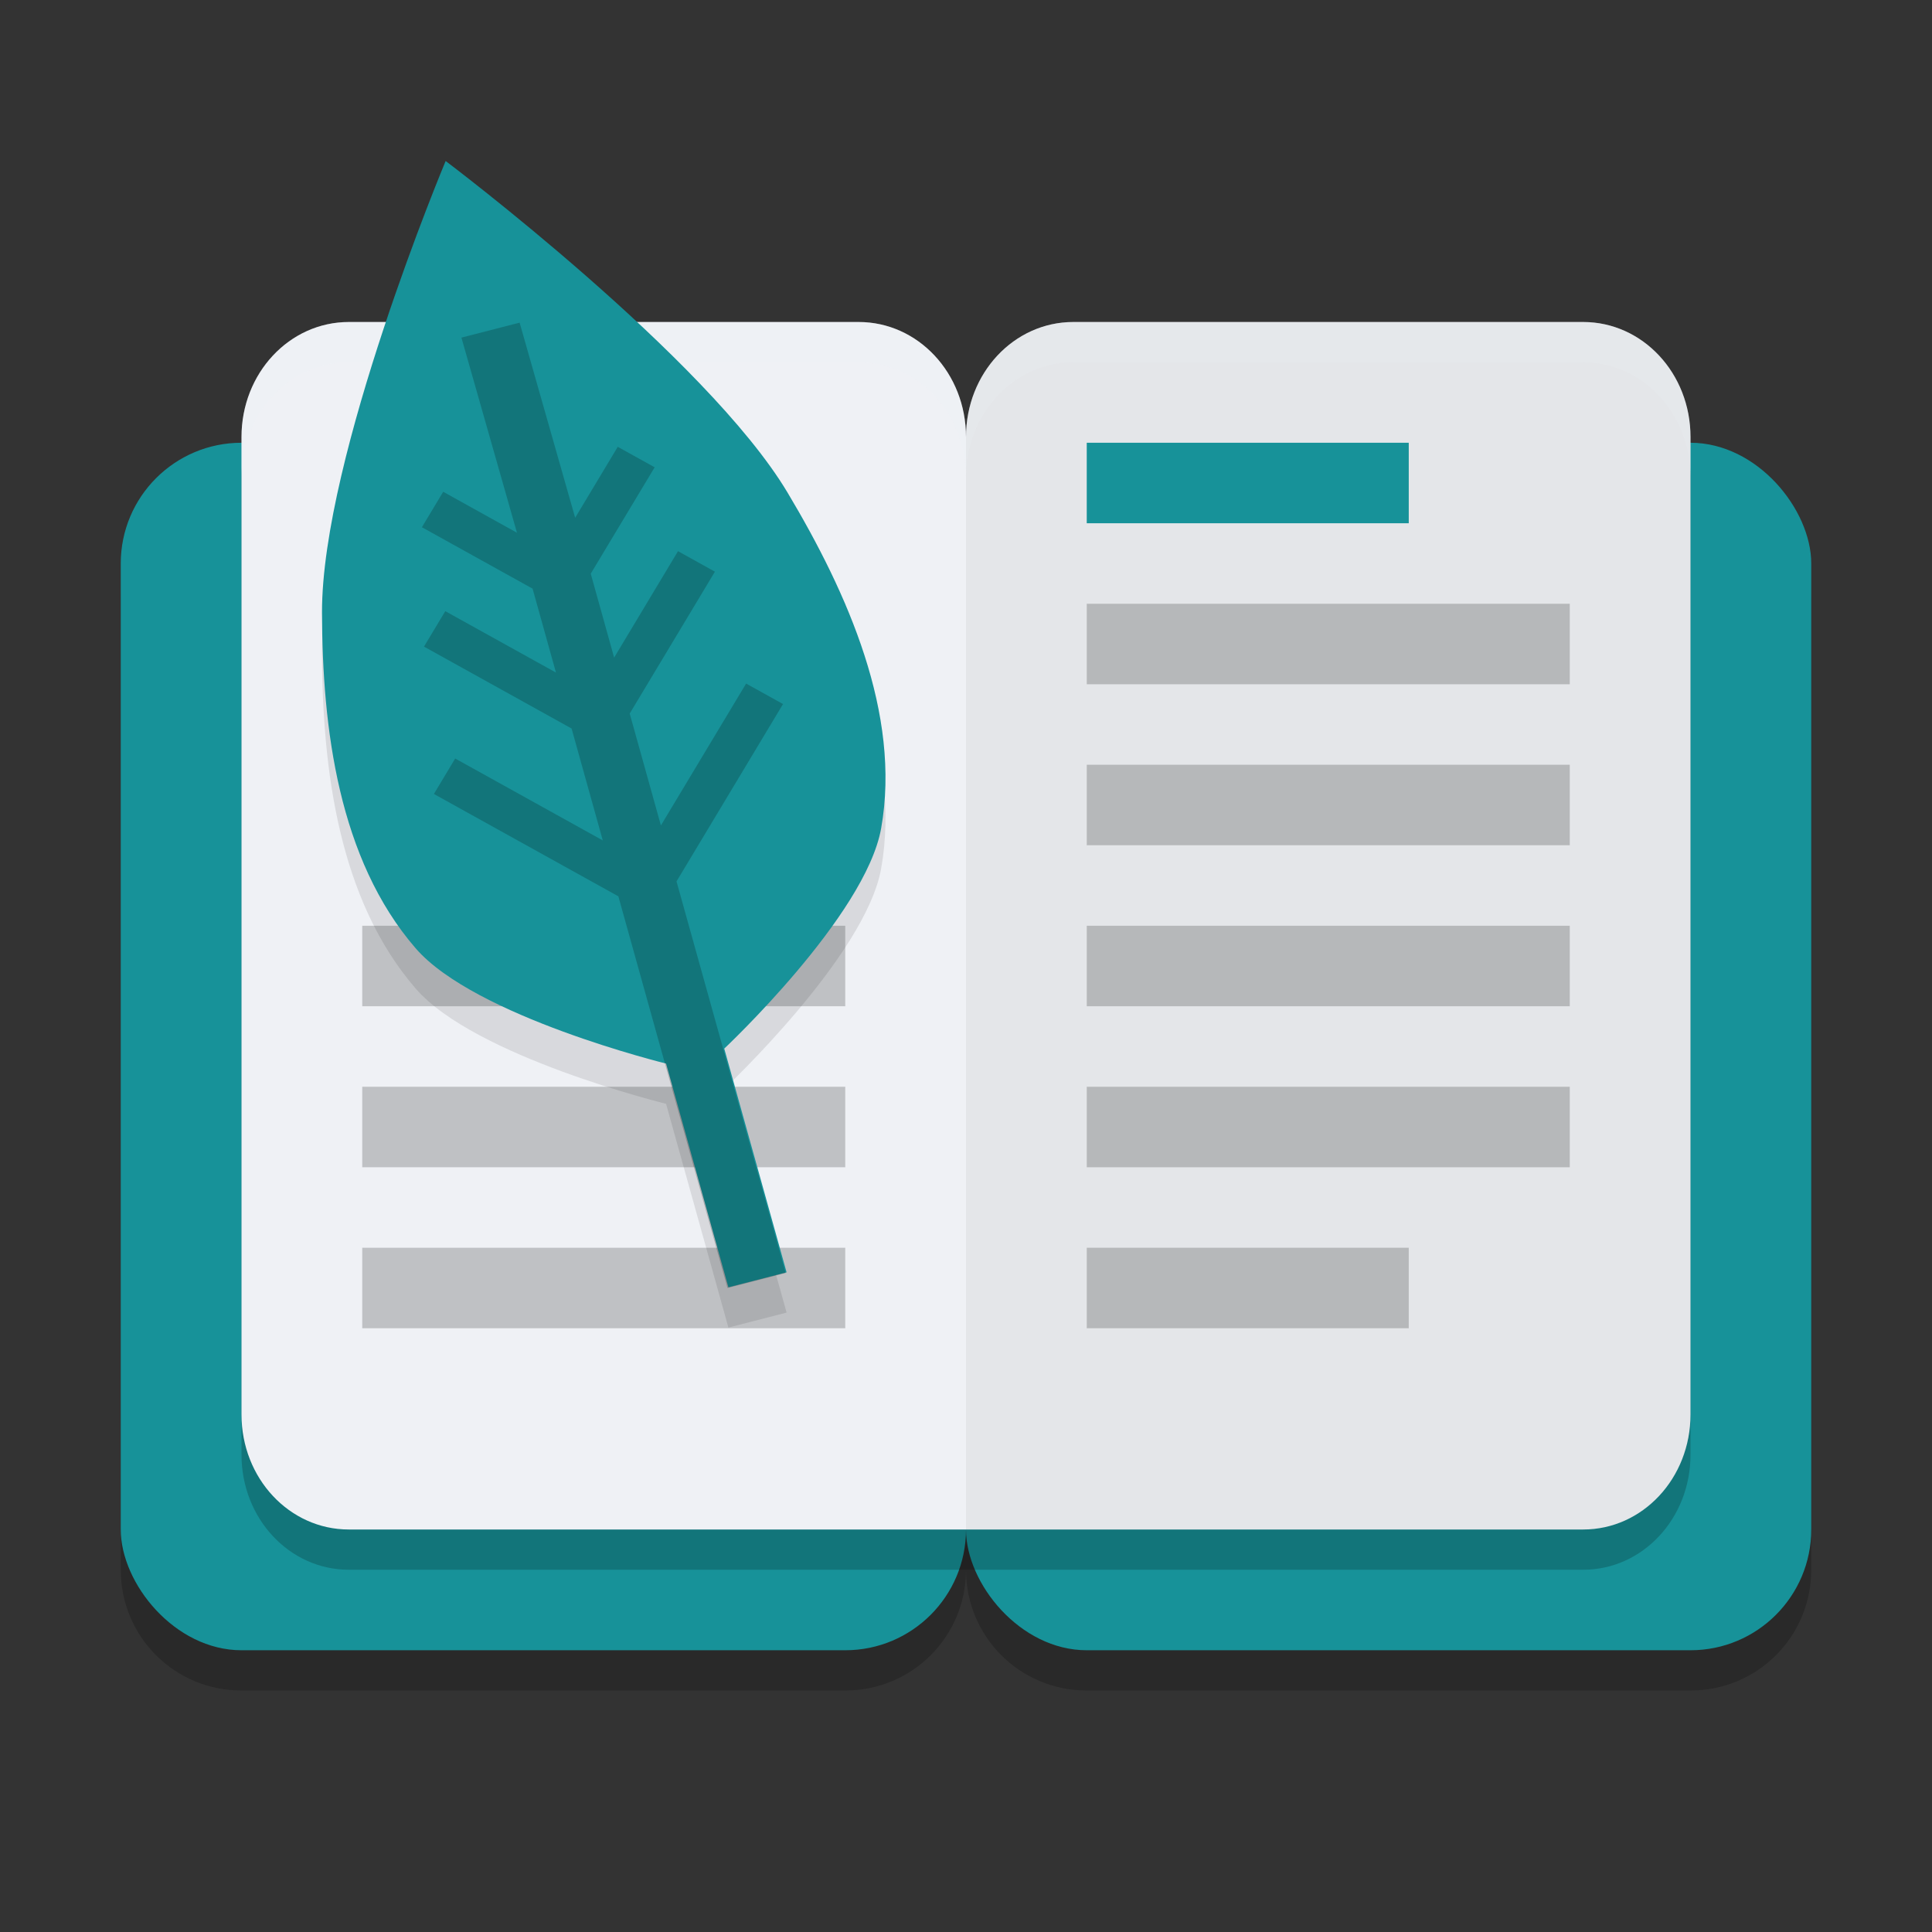 <svg xmlns="http://www.w3.org/2000/svg" width="48" height="48" version="1.1">
 <rect width="100%" height="100%" fill="#333333" stroke="none"/>
 <path style="opacity:0.2" d="m 6,12 c -1.662,0 -3,1.338 -3,3 v 24 c 0,1.662 1.338,3 3,3 h 15 c 1.662,0 3,-1.338 3,-3 0,1.662 1.338,3 3,3 h 15 c 1.662,0 3,-1.338 3,-3 V 15 c 0,-1.662 -1.338,-3 -3,-3 H 27 c -1.662,0 -3,1.338 -3,3 0,-1.662 -1.338,-3 -3,-3 z"/>
 <rect style="fill:#179299" width="21" height="30" x="3" y="11" ry="3"/>
 <rect style="fill:#179299" width="21" height="30" x="24" y="11" ry="3"/>
 <path style="opacity:0.2" d="M 8.666,9 C 7.189,9 6,10.275 6,11.857 v 2.857 18.57 2.857 C 6,37.725 7.189,39 8.666,39 H 24 39.334 C 40.811,39 42,37.725 42,36.143 V 33.285 14.715 11.857 C 42,10.275 40.811,9 39.334,9 H 26.666 C 25.189,9 24,10.275 24,11.857 24,10.275 22.811,9 21.334,9 Z"/>
 <path style="fill:#eff1f5" d="M 21.333,8 C 22.811,8 24,9.274 24,10.857 V 38 H 8.667 C 7.189,38 6,36.726 6,35.143 V 32.286 13.714 10.857 C 6,9.274 7.189,8 8.667,8 Z"/>
 <path style="fill:#eff1f5" d="M 26.667,8 C 25.189,8 24,9.274 24,10.857 V 38 H 39.333 C 40.811,38 42,36.726 42,35.143 V 32.286 13.714 10.857 C 42,9.274 40.811,8 39.333,8 Z"/>
 <path style="opacity:0.05" d="M 26.667,8 C 25.189,8 24,9.274 24,10.857 V 38 H 39.333 C 40.811,38 42,36.726 42,35.143 V 32.286 13.714 10.857 C 42,9.274 40.811,8 39.333,8 Z"/>
 <rect style="fill:#179299" width="8" height="2" x="27" y="11" ry="0"/>
 <rect style="opacity:0.2" width="12" height="2" x="27" y="15" ry="0"/>
 <rect style="opacity:0.2" width="12" height="2" x="27" y="19" ry="0"/>
 <rect style="opacity:0.2" width="12" height="2" x="27" y="23" ry="0"/>
 <rect style="opacity:0.2" width="12" height="2" x="27" y="27" ry="0"/>
 <rect style="opacity:0.2" width="8" height="2" x="27" y="31" ry="0"/>
 <rect style="opacity:0.2" width="12" height="2" x="9" y="15" ry="0"/>
 <rect style="opacity:0.2" width="12" height="2" x="9" y="19" ry="0"/>
 <rect style="opacity:0.2" width="12" height="2" x="9" y="23" ry="0"/>
 <rect style="opacity:0.2" width="12" height="2" x="9" y="27" ry="0"/>
 <rect style="opacity:0.2" width="12" height="2" x="9" y="31" ry="0"/>
 <path style="opacity:0.1" d="m 11.072,5 c 0,0 -3.081,7.352 -3.072,11.219 0.007,2.878 0.412,6.125 2.325,8.339 1.469,1.701 6.223,2.866 6.223,2.866 L 18.097,32.983 19.543,32.611 17.994,27.051 c 0,0 3.51,-3.294 3.898,-5.473 0.504,-2.837 -0.833,-5.844 -2.324,-8.339 C 17.564,9.886 11.072,5 11.072,5 Z"/>
 <path style="opacity:0.2;fill:#eff1f5" d="M 8.666,8 C 7.189,8 6,9.275 6,10.857 v 1 C 6,10.275 7.189,9 8.666,9 H 21.334 C 22.811,9 24,10.275 24,11.857 24,10.275 25.189,9 26.666,9 H 39.334 C 40.811,9 42,10.275 42,11.857 v -1 C 42,9.275 40.811,8 39.334,8 H 26.666 C 25.189,8 24,9.275 24,10.857 24,9.275 22.811,8 21.334,8 Z"/>
 <path style="fill:#179299" d="m 11.072,4 c 0,0 -3.081,7.352 -3.072,11.219 0.007,2.878 0.412,6.125 2.325,8.339 1.469,1.701 6.223,2.866 6.223,2.866 l 1.549,5.559 1.446,-0.372 -1.549,-5.559 c 0,0 3.51,-3.294 3.898,-5.473 C 22.396,17.742 21.058,14.734 19.567,12.239 17.564,8.886 11.072,4 11.072,4 Z"/>
 <path style="opacity:0.2" d="m 18.074,32 1.446,-0.373 -2.712,-9.729 2.646,-4.406 -0.917,-0.509 -2.117,3.525 -0.775,-2.78 2.117,-3.525 -0.917,-0.509 -1.587,2.644 -0.581,-2.085 1.588,-2.643 -0.917,-0.509 -1.058,1.763 -1.38,-4.848 -1.446,0.372 1.38,4.848 -1.833,-1.018 -0.529,0.881 2.75,1.526 0.581,2.085 -2.75,-1.526 -0.529,0.881 3.667,2.035 0.775,2.78 -3.667,-2.035 -0.529,0.881 4.583,2.543 z"/>
</svg>
